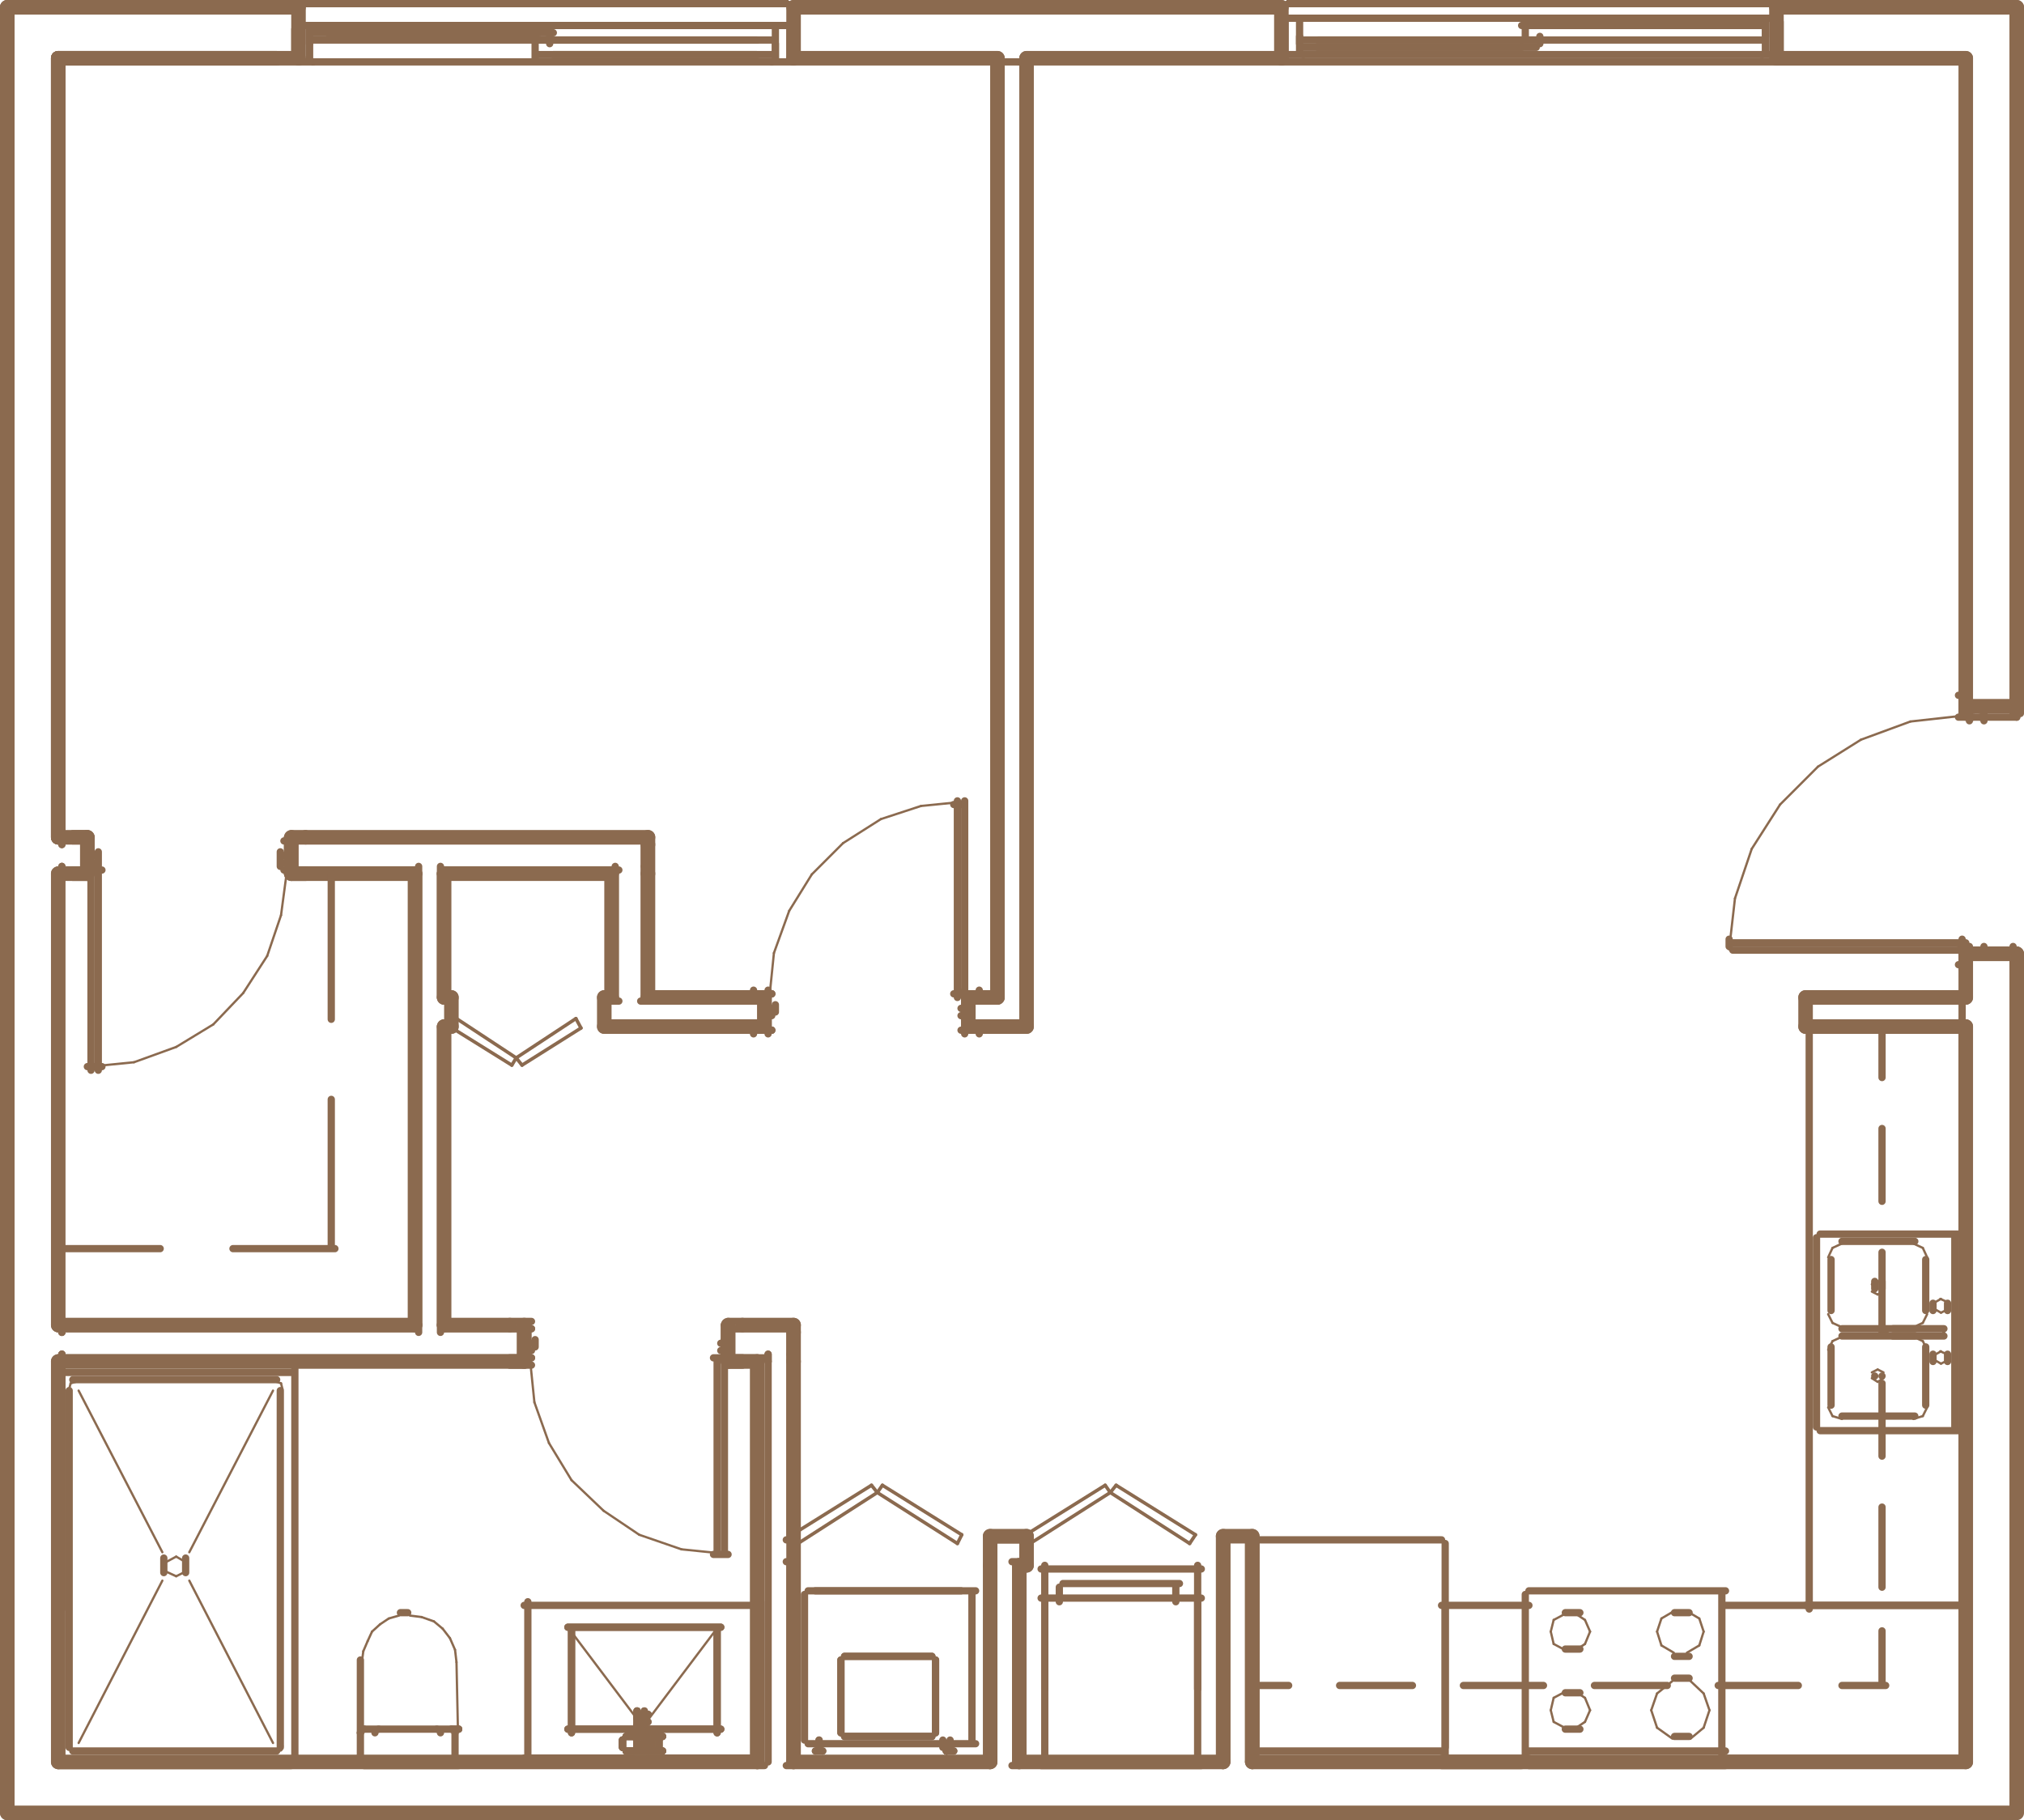<?xml version="1.0" encoding="utf-8"?>
<!-- Generator: Adobe Illustrator 23.0.0, SVG Export Plug-In . SVG Version: 6.00 Build 0)  -->
<svg version="1.1" id="Capa_1" xmlns="http://www.w3.org/2000/svg" xmlns:xlink="http://www.w3.org/1999/xlink" x="0px" y="0px"
	 viewBox="0 0 278 250" style="enable-background:new 0 0 278 250;" xml:space="preserve">
<style type="text/css">
	.st0{fill:none;}
	.st1{fill:none;stroke:#8B6A4F;stroke-linecap:round;stroke-linejoin:round;stroke-miterlimit:10;}
	.st2{fill:none;stroke:#8B6A4F;stroke-width:0.311;stroke-linecap:round;stroke-linejoin:round;stroke-miterlimit:10;}
	.st3{fill:none;stroke:#8B6A4F;stroke-width:2;stroke-linecap:round;stroke-linejoin:round;stroke-miterlimit:10;}
	.st4{fill:none;stroke:#8B6A4F;stroke-width:0.469;stroke-linecap:round;stroke-linejoin:round;stroke-miterlimit:10;}
</style>
<g>
	<path class="st0" d="M277,133L277,133v-2l0,0V133z M277,98L277,98v-2l0,0V98z"/>
	<line class="st1" x1="89" y1="240.5" x2="91" y2="240.5"/>
	<line class="st1" x1="89.5" y1="240" x2="89.5" y2="239"/>
	<line class="st1" x1="90.5" y1="240" x2="90.5" y2="239"/>
	<line class="st1" x1="89" y1="240.5" x2="91" y2="240.5"/>
	<line class="st1" x1="89.5" y1="240" x2="89.5" y2="239"/>
	<line class="st1" x1="90.5" y1="240" x2="90.5" y2="239"/>
	<line class="st1" x1="91" y1="240.5" x2="89" y2="240.5"/>
	<line class="st1" x1="90.5" y1="240" x2="90.5" y2="239"/>
	<line class="st1" x1="89.5" y1="240" x2="89.5" y2="239"/>
	<line class="st1" x1="89" y1="238.5" x2="91" y2="238.5"/>
	<line class="st1" x1="89" y1="238.5" x2="91" y2="238.5"/>
	<line class="st1" x1="91" y1="238.5" x2="89" y2="238.5"/>
	<line class="st1" x1="86" y1="240.5" x2="87" y2="240.5"/>
	<line class="st1" x1="85.5" y1="240" x2="85.5" y2="239"/>
	<line class="st1" x1="87.5" y1="240" x2="87.5" y2="239"/>
	<line class="st1" x1="87" y1="240.5" x2="86" y2="240.5"/>
	<line class="st1" x1="87.5" y1="240" x2="87.5" y2="239"/>
	<line class="st1" x1="85.5" y1="240" x2="85.5" y2="239"/>
	<line class="st1" x1="86" y1="240.5" x2="87" y2="240.5"/>
	<line class="st1" x1="85.5" y1="240" x2="85.5" y2="239"/>
	<line class="st1" x1="87.5" y1="240" x2="87.5" y2="239"/>
	<line class="st1" x1="86" y1="238.5" x2="87" y2="238.5"/>
	<line class="st1" x1="87" y1="238.5" x2="86" y2="238.5"/>
	<line class="st1" x1="86" y1="238.5" x2="87" y2="238.5"/>
	<line class="st2" x1="89.2" y1="240.4" x2="89.2" y2="240.4"/>
	<line class="st1" x1="89" y1="240.5" x2="91" y2="240.5"/>
	<line class="st1" x1="89.5" y1="240" x2="89.5" y2="239"/>
	<line class="st2" x1="90.9" y1="240.4" x2="90.9" y2="240.4"/>
	<line class="st1" x1="90.5" y1="240" x2="90.5" y2="239"/>
	<line class="st1" x1="91" y1="238.5" x2="89" y2="238.5"/>
	<line class="st1" x1="90.5" y1="239" x2="90.5" y2="239"/>
	<line class="st1" x1="89.5" y1="239" x2="89.5" y2="239"/>
	<line class="st1" x1="87" y1="240.5" x2="86" y2="240.5"/>
	<line class="st2" x1="87.4" y1="240.4" x2="87.4" y2="240.4"/>
	<line class="st1" x1="87.5" y1="240" x2="87.5" y2="239"/>
	<line class="st1" x1="86" y1="240.5" x2="86" y2="240.5"/>
	<line class="st1" x1="85.5" y1="240" x2="85.5" y2="239"/>
	<line class="st1" x1="87" y1="238.5" x2="86" y2="238.5"/>
	<line class="st1" x1="87.5" y1="239" x2="87.5" y2="239"/>
	<line class="st2" x1="85.7" y1="238.8" x2="85.5" y2="238.6"/>
	<line class="st1" x1="89" y1="240.5" x2="87" y2="240.5"/>
	<line class="st1" x1="89" y1="238.5" x2="89" y2="238.5"/>
	<line class="st1" x1="87.5" y1="237" x2="87.5" y2="236"/>
	<line class="st2" x1="87.8" y1="235.9" x2="87.8" y2="235.9"/>
	<line class="st1" x1="88.5" y1="235" x2="88.5" y2="236"/>
	<line class="st2" x1="88.8" y1="235.5" x2="88.8" y2="235.5"/>
	<line class="st1" x1="87" y1="238.5" x2="88" y2="238.5"/>
	<line class="st2" x1="89" y1="238.8" x2="88.8" y2="237.5"/>
	<line class="st2" x1="89" y1="238.8" x2="88.8" y2="235.9"/>
	<line class="st1" x1="88" y1="240.5" x2="89" y2="240.5"/>
	<line class="st1" x1="87.5" y1="240" x2="87.5" y2="239"/>
	<line class="st1" x1="88.5" y1="240" x2="88.5" y2="239"/>
	<line class="st1" x1="88.5" y1="237" x2="88.5" y2="238"/>
	<line class="st1" x1="88.5" y1="237" x2="88.5" y2="237"/>
	<line class="st1" x1="87.5" y1="238" x2="87.5" y2="237"/>
	<line class="st1" x1="87.5" y1="238" x2="87.5" y2="236"/>
	<line class="st1" x1="88.5" y1="236" x2="88.5" y2="237"/>
	<line class="st2" x1="88.8" y1="235.9" x2="88.8" y2="235.9"/>
	<line class="st1" x1="88.5" y1="236" x2="88.5" y2="237"/>
	<line class="st1" x1="88.5" y1="236" x2="88.5" y2="237"/>
	<line class="st2" x1="87.8" y1="235.7" x2="87.8" y2="235.7"/>
	<line class="st1" x1="87.5" y1="236" x2="87.5" y2="236"/>
	<line class="st1" x1="87.5" y1="236" x2="87.5" y2="235"/>
	<line class="st2" x1="87.8" y1="235.7" x2="87.8" y2="235.7"/>
	<line class="st1" x1="87.5" y1="236" x2="87.5" y2="236"/>
	<line class="st1" x1="88.5" y1="236" x2="88.5" y2="236"/>
	<line class="st2" x1="88.8" y1="235.7" x2="88.8" y2="235.7"/>
	<line class="st2" x1="88.8" y1="235.7" x2="88.8" y2="235.7"/>
	<line class="st1" x1="87.5" y1="235" x2="87.5" y2="236"/>
	<line class="st1" x1="87.5" y1="235" x2="87.5" y2="236"/>
	<line class="st1" x1="87.5" y1="235" x2="87.5" y2="237"/>
	<line class="st2" x1="87.8" y1="235.5" x2="87.8" y2="235.5"/>
	<line class="st1" x1="88.5" y1="236" x2="88.5" y2="235"/>
	<line class="st2" x1="88.6" y1="235.9" x2="88.6" y2="235.9"/>
	<line class="st2" x1="88.6" y1="235.9" x2="88.6" y2="235.9"/>
	<line class="st2" x1="88" y1="235.9" x2="88" y2="235.9"/>
	<line class="st2" x1="88" y1="235.9" x2="88" y2="235.9"/>
	<line class="st1" x1="87.5" y1="236" x2="87.5" y2="236"/>
	<line class="st1" x1="87.5" y1="237" x2="87.5" y2="237"/>
	<line class="st1" x1="88.5" y1="237" x2="88.5" y2="237"/>
	<line class="st1" x1="88.5" y1="236" x2="88.5" y2="236"/>
	<line class="st1" x1="88" y1="235.5" x2="88" y2="235.5"/>
	<line class="st1" x1="88" y1="235.5" x2="89" y2="235.5"/>
	<line class="st1" x1="89" y1="235.5" x2="88" y2="235.5"/>
	<line class="st1" x1="88" y1="235.5" x2="88" y2="235.5"/>
	<line class="st2" x1="87.8" y1="237.3" x2="87.6" y2="238.8"/>
	<line class="st2" x1="88.8" y1="237.3" x2="89" y2="238.8"/>
	<line class="st2" x1="87.6" y1="238.8" x2="87.6" y2="238.8"/>
	<line class="st2" x1="87.6" y1="238.8" x2="87.6" y2="238.8"/>
	<line class="st1" x1="89" y1="239.5" x2="88" y2="239.5"/>
	<line class="st1" x1="89" y1="240.5" x2="87" y2="240.5"/>
	<line class="st1" x1="89" y1="238.5" x2="88" y2="238.5"/>
	<line class="st1" x1="89" y1="238.5" x2="89" y2="238.5"/>
	<line class="st1" x1="88" y1="236.5" x2="89" y2="236.5"/>
	<line class="st1" x1="87.5" y1="237" x2="87.5" y2="238"/>
	<line class="st1" x1="87.5" y1="237" x2="87.5" y2="237"/>
	<line class="st1" x1="89" y1="237.5" x2="88" y2="237.5"/>
	<line class="st2" x1="87.8" y1="237.5" x2="87.6" y2="238.8"/>
	<line class="st1" x1="89" y1="235.5" x2="88" y2="235.5"/>
	<line class="st1" x1="89" y1="236.5" x2="88" y2="236.5"/>
	<line class="st1" x1="88" y1="235.5" x2="89" y2="235.5"/>
	<line class="st1" x1="88" y1="235.5" x2="89" y2="235.5"/>
	<line class="st1" x1="88" y1="235.5" x2="89" y2="235.5"/>
	<line class="st1" x1="88" y1="235.5" x2="89" y2="235.5"/>
	<line class="st1" x1="89" y1="235.5" x2="88" y2="235.5"/>
	<line class="st1" x1="87" y1="238.5" x2="88" y2="238.5"/>
	<line class="st1" x1="176" y1="8.5" x2="270" y2="8.5"/>
	<line class="st3" x1="8" y1="242" x2="8" y2="187"/>
	<line class="st3" x1="8" y1="182" x2="8" y2="120"/>
	<line class="st3" x1="8" y1="115" x2="8" y2="8"/>
	<line class="st1" x1="8.5" y1="187" x2="8.5" y2="186"/>
	<line class="st1" x1="8.5" y1="183" x2="8.5" y2="182"/>
	<line class="st1" x1="8.5" y1="120" x2="8.5" y2="119"/>
	<line class="st1" x1="8.5" y1="116" x2="8.5" y2="115"/>
	<line class="st3" x1="270" y1="1" x2="244" y2="1"/>
	<line class="st3" x1="244" y1="1" x2="244" y2="8"/>
	<line class="st3" x1="244" y1="8" x2="270" y2="8"/>
	<line class="st3" x1="176" y1="1" x2="109" y2="1"/>
	<line class="st3" x1="109" y1="1" x2="109" y2="8"/>
	<line class="st3" x1="109" y1="8" x2="137" y2="8"/>
	<line class="st3" x1="141" y1="8" x2="176" y2="8"/>
	<line class="st3" x1="176" y1="8" x2="176" y2="1"/>
	<line class="st3" x1="8" y1="8" x2="41" y2="8"/>
	<line class="st3" x1="41" y1="8" x2="41" y2="1"/>
	<line class="st3" x1="277" y1="131" x2="270" y2="131"/>
	<line class="st3" x1="270" y1="131" x2="270" y2="137"/>
	<line class="st3" x1="270" y1="141" x2="270" y2="242"/>
	<line class="st3" x1="277" y1="96" x2="277" y2="1"/>
	<line class="st3" x1="277" y1="1" x2="270" y2="1"/>
	<line class="st3" x1="270" y1="8" x2="270" y2="97"/>
	<line class="st3" x1="270" y1="97" x2="277" y2="97"/>
	<line class="st3" x1="137" y1="8" x2="137" y2="137"/>
	<line class="st3" x1="137" y1="141" x2="140" y2="141"/>
	<line class="st3" x1="140" y1="141" x2="141" y2="141"/>
	<line class="st3" x1="141" y1="141" x2="141" y2="8"/>
	<line class="st1" x1="137.5" y1="137" x2="137.5" y2="8"/>
	<line class="st1" x1="137" y1="8.5" x2="137" y2="8.5"/>
	<line class="st1" x1="141" y1="8.5" x2="140" y2="8.5"/>
	<line class="st1" x1="140.5" y1="141" x2="140.5" y2="8"/>
	<line class="st1" x1="140" y1="8.5" x2="137" y2="8.5"/>
	<line class="st3" x1="8" y1="187" x2="72" y2="187"/>
	<line class="st3" x1="72" y1="187" x2="72" y2="182"/>
	<line class="st3" x1="70" y1="182" x2="61" y2="182"/>
	<line class="st3" x1="57" y1="182" x2="8" y2="182"/>
	<line class="st3" x1="100" y1="187" x2="104" y2="187"/>
	<line class="st3" x1="109" y1="187" x2="109" y2="183"/>
	<line class="st3" x1="109" y1="183" x2="109" y2="182"/>
	<line class="st3" x1="109" y1="182" x2="102" y2="182"/>
	<line class="st3" x1="100" y1="182" x2="100" y2="187"/>
	<line class="st1" x1="105.5" y1="187" x2="105.5" y2="186"/>
	<line class="st1" x1="105" y1="186.5" x2="100" y2="186.5"/>
	<line class="st1" x1="72" y1="186.5" x2="8" y2="186.5"/>
	<line class="st1" x1="8.5" y1="186" x2="8.5" y2="187"/>
	<line class="st1" x1="8.5" y1="182" x2="8.5" y2="183"/>
	<line class="st1" x1="108" y1="182.5" x2="100" y2="182.5"/>
	<line class="st1" x1="72" y1="182.5" x2="61" y2="182.5"/>
	<line class="st1" x1="57" y1="182.5" x2="8" y2="182.5"/>
	<line class="st3" x1="61" y1="141" x2="62" y2="141"/>
	<line class="st3" x1="62" y1="141" x2="62" y2="137"/>
	<line class="st3" x1="62" y1="137" x2="61" y2="137"/>
	<line class="st3" x1="83" y1="141" x2="103" y2="141"/>
	<line class="st3" x1="105" y1="141" x2="105" y2="137"/>
	<line class="st3" x1="105" y1="137" x2="89" y2="137"/>
	<line class="st3" x1="84" y1="137" x2="83" y2="137"/>
	<line class="st3" x1="83" y1="137" x2="83" y2="141"/>
	<line class="st3" x1="135" y1="141" x2="137" y2="141"/>
	<line class="st3" x1="137" y1="137" x2="133" y2="137"/>
	<line class="st3" x1="133" y1="137" x2="133" y2="141"/>
	<line class="st1" x1="140" y1="140.5" x2="137" y2="140.5"/>
	<line class="st1" x1="137" y1="140.5" x2="137" y2="140.5"/>
	<line class="st1" x1="137" y1="140.5" x2="133" y2="140.5"/>
	<line class="st1" x1="105" y1="140.5" x2="83" y2="140.5"/>
	<line class="st1" x1="62" y1="140.5" x2="61" y2="140.5"/>
	<line class="st1" x1="62" y1="137.5" x2="61" y2="137.5"/>
	<line class="st1" x1="61" y1="137.5" x2="61" y2="137.5"/>
	<line class="st1" x1="61" y1="140.5" x2="61" y2="140.5"/>
	<line class="st1" x1="105" y1="137.5" x2="88" y2="137.5"/>
	<line class="st1" x1="85" y1="137.5" x2="83" y2="137.5"/>
	<line class="st1" x1="137" y1="137.5" x2="137" y2="137.5"/>
	<line class="st1" x1="137" y1="137.5" x2="133" y2="137.5"/>
	<line class="st3" x1="136" y1="215" x2="136" y2="242"/>
	<line class="st3" x1="140" y1="242" x2="140" y2="215"/>
	<line class="st1" x1="136" y1="242.5" x2="136" y2="242.5"/>
	<line class="st1" x1="136.5" y1="242" x2="136.5" y2="215"/>
	<line class="st1" x1="139" y1="242.5" x2="140" y2="242.5"/>
	<line class="st1" x1="139.5" y1="242" x2="139.5" y2="215"/>
	<line class="st1" x1="139.5" y1="215" x2="139.5" y2="215"/>
	<line class="st1" x1="136.5" y1="215" x2="136.5" y2="215"/>
	<line class="st1" x1="135" y1="141.5" x2="133" y2="141.5"/>
	<line class="st1" x1="132.5" y1="141" x2="132.5" y2="142"/>
	<line class="st1" x1="133" y1="141.5" x2="135" y2="141.5"/>
	<line class="st1" x1="134.5" y1="142" x2="134.5" y2="141"/>
	<line class="st1" x1="135" y1="136.5" x2="133" y2="136.5"/>
	<line class="st1" x1="132.5" y1="136" x2="132.5" y2="137"/>
	<line class="st1" x1="133" y1="136.5" x2="135" y2="136.5"/>
	<line class="st1" x1="134.5" y1="137" x2="134.5" y2="136"/>
	<line class="st1" x1="106" y1="141.5" x2="103" y2="141.5"/>
	<line class="st1" x1="103.5" y1="141" x2="103.5" y2="142"/>
	<line class="st1" x1="103" y1="141.5" x2="106" y2="141.5"/>
	<line class="st1" x1="105.5" y1="142" x2="105.5" y2="141"/>
	<line class="st1" x1="106" y1="136.5" x2="103" y2="136.5"/>
	<line class="st1" x1="103.5" y1="136" x2="103.5" y2="137"/>
	<line class="st1" x1="103" y1="136.5" x2="106" y2="136.5"/>
	<line class="st1" x1="105.5" y1="137" x2="105.5" y2="136"/>
	<line class="st1" x1="106" y1="136.5" x2="105" y2="136.5"/>
	<line class="st1" x1="104.5" y1="137" x2="104.5" y2="141"/>
	<line class="st1" x1="105" y1="141.5" x2="106" y2="141.5"/>
	<line class="st1" x1="105.5" y1="141" x2="105.5" y2="139"/>
	<line class="st1" x1="106" y1="139.5" x2="106" y2="139.5"/>
	<line class="st1" x1="106.5" y1="139" x2="106.5" y2="138"/>
	<line class="st1" x1="106" y1="138.5" x2="106" y2="138.5"/>
	<line class="st1" x1="105.5" y1="138" x2="105.5" y2="137"/>
	<line class="st1" x1="132.5" y1="137" x2="132.5" y2="138"/>
	<line class="st1" x1="132" y1="138.5" x2="132" y2="138.5"/>
	<line class="st1" x1="132.5" y1="138" x2="132.5" y2="139"/>
	<line class="st1" x1="132" y1="139.5" x2="132" y2="139.5"/>
	<line class="st1" x1="132.5" y1="139" x2="132.5" y2="141"/>
	<line class="st1" x1="132" y1="141.5" x2="133" y2="141.5"/>
	<line class="st1" x1="133.5" y1="141" x2="133.5" y2="137"/>
	<line class="st1" x1="133" y1="136.5" x2="132" y2="136.5"/>
	<line class="st1" x1="132" y1="110.5" x2="131" y2="110.5"/>
	<line class="st1" x1="131.5" y1="110" x2="131.5" y2="137"/>
	<line class="st1" x1="131" y1="136.5" x2="132" y2="136.5"/>
	<line class="st1" x1="132.5" y1="137" x2="132.5" y2="110"/>
	<line class="st2" x1="105.7" y1="136.8" x2="106.3" y2="130.9"/>
	<line class="st2" x1="106.3" y1="130.9" x2="108.4" y2="125.1"/>
	<line class="st2" x1="108.4" y1="125.1" x2="111.5" y2="120.1"/>
	<line class="st2" x1="111.5" y1="120.1" x2="115.8" y2="115.8"/>
	<line class="st2" x1="115.8" y1="115.8" x2="121" y2="112.5"/>
	<line class="st2" x1="121" y1="112.5" x2="126.5" y2="110.7"/>
	<line class="st2" x1="126.5" y1="110.7" x2="132.5" y2="110.1"/>
	<line class="st1" x1="198" y1="242.5" x2="209" y2="242.5"/>
	<line class="st1" x1="269.5" y1="242" x2="269.5" y2="221"/>
	<line class="st1" x1="270" y1="220.5" x2="237" y2="220.5"/>
	<line class="st1" x1="210" y1="220.5" x2="198" y2="220.5"/>
	<line class="st1" x1="198.5" y1="221" x2="198.5" y2="242"/>
	<line class="st1" x1="198" y1="241.5" x2="210" y2="241.5"/>
	<line class="st1" x1="237" y1="241.5" x2="270" y2="241.5"/>
	<line class="st1" x1="248" y1="141.5" x2="270" y2="141.5"/>
	<line class="st1" x1="248.5" y1="221" x2="248.5" y2="141"/>
	<line class="st1" x1="270" y1="220.5" x2="248" y2="220.5"/>
	<line class="st1" x1="269.5" y1="141" x2="269.5" y2="221"/>
	<line class="st3" x1="168" y1="211" x2="168" y2="242"/>
	<line class="st3" x1="172" y1="242" x2="172" y2="211"/>
	<line class="st3" x1="172" y1="211" x2="168" y2="211"/>
	<line class="st1" x1="168" y1="242.5" x2="168" y2="242.5"/>
	<line class="st1" x1="168.5" y1="242" x2="168.5" y2="211"/>
	<line class="st1" x1="172" y1="242.5" x2="172" y2="242.5"/>
	<line class="st1" x1="171.5" y1="242" x2="171.5" y2="211"/>
	<line class="st1" x1="112.5" y1="240" x2="112.5" y2="239"/>
	<line class="st1" x1="112.5" y1="239" x2="112.5" y2="240"/>
	<line class="st2" x1="112.3" y1="240.2" x2="112.3" y2="240.2"/>
	<line class="st2" x1="112.3" y1="240.2" x2="112.3" y2="240.2"/>
	<line class="st1" x1="112" y1="240.5" x2="112" y2="240.5"/>
	<line class="st2" x1="112.1" y1="240.2" x2="112.1" y2="240.2"/>
	<line class="st2" x1="112.1" y1="240.2" x2="112.1" y2="240.2"/>
	<line class="st2" x1="112.1" y1="240.2" x2="112.1" y2="240.2"/>
	<line class="st2" x1="112.1" y1="240.2" x2="112.1" y2="240.2"/>
	<line class="st2" x1="112.1" y1="240.2" x2="112.1" y2="240.2"/>
	<line class="st2" x1="112.7" y1="240.2" x2="112.7" y2="240.2"/>
	<line class="st2" x1="112.7" y1="240.2" x2="112.7" y2="240.2"/>
	<line class="st2" x1="112.7" y1="240.2" x2="112.7" y2="240.2"/>
	<line class="st2" x1="112.7" y1="240.2" x2="112.7" y2="240.2"/>
	<line class="st2" x1="112.7" y1="240.2" x2="112.7" y2="240.2"/>
	<line class="st1" x1="113" y1="240.5" x2="113" y2="240.5"/>
	<line class="st2" x1="112.5" y1="240.2" x2="112.5" y2="240.2"/>
	<line class="st1" x1="113" y1="240.5" x2="112" y2="240.5"/>
	<line class="st1" x1="130.5" y1="240" x2="130.5" y2="239"/>
	<line class="st1" x1="129.5" y1="239" x2="129.5" y2="240"/>
	<line class="st1" x1="130" y1="240.5" x2="130" y2="240.5"/>
	<line class="st2" x1="129.8" y1="240.2" x2="129.8" y2="240.2"/>
	<line class="st1" x1="130" y1="240.5" x2="130" y2="240.5"/>
	<line class="st2" x1="129.6" y1="240.2" x2="129.6" y2="240.2"/>
	<line class="st2" x1="129.6" y1="240.2" x2="129.6" y2="240.2"/>
	<line class="st2" x1="129.6" y1="240.2" x2="129.6" y2="240.2"/>
	<line class="st2" x1="129.6" y1="240.2" x2="129.6" y2="240.2"/>
	<line class="st1" x1="130" y1="240.5" x2="130" y2="240.5"/>
	<line class="st2" x1="129.8" y1="240.2" x2="129.8" y2="240.2"/>
	<line class="st1" x1="130" y1="240.5" x2="130" y2="240.5"/>
	<line class="st1" x1="130" y1="240.5" x2="130" y2="240.5"/>
	<line class="st2" x1="130.2" y1="240.2" x2="130.2" y2="240.2"/>
	<line class="st1" x1="130" y1="240.5" x2="130" y2="240.5"/>
	<line class="st1" x1="130" y1="240.5" x2="131" y2="240.5"/>
	<line class="st1" x1="131" y1="240.5" x2="130" y2="240.5"/>
	<line class="st2" x1="130.4" y1="240.2" x2="130.4" y2="240.2"/>
	<line class="st2" x1="130.4" y1="240.2" x2="130.4" y2="240.2"/>
	<line class="st1" x1="130" y1="240.5" x2="130" y2="240.5"/>
	<line class="st2" x1="130.2" y1="240.2" x2="130.2" y2="240.2"/>
	<line class="st1" x1="130" y1="240.5" x2="130" y2="240.5"/>
	<line class="st1" x1="130" y1="239.5" x2="130" y2="239.5"/>
	<line class="st2" x1="130.2" y1="239.2" x2="130.2" y2="239.2"/>
	<line class="st1" x1="130" y1="239.5" x2="130" y2="239.5"/>
	<line class="st1" x1="130" y1="239.5" x2="130" y2="239.5"/>
	<line class="st2" x1="129.8" y1="239.2" x2="129.8" y2="239.2"/>
	<line class="st1" x1="130" y1="239.5" x2="130" y2="239.5"/>
	<line class="st1" x1="133.5" y1="239" x2="133.5" y2="219"/>
	<line class="st1" x1="134" y1="218.5" x2="111" y2="218.5"/>
	<line class="st1" x1="110.5" y1="219" x2="110.5" y2="239"/>
	<line class="st1" x1="111" y1="239.5" x2="134" y2="239.5"/>
	<line class="st1" x1="128" y1="238.5" x2="116" y2="238.5"/>
	<line class="st1" x1="115.5" y1="238" x2="115.5" y2="228"/>
	<line class="st1" x1="116" y1="227.5" x2="128" y2="227.5"/>
	<line class="st1" x1="128.5" y1="228" x2="128.5" y2="238"/>
	<line class="st1" x1="112" y1="218.5" x2="132" y2="218.5"/>
	<line class="st1" x1="128.5" y1="238" x2="128.5" y2="228"/>
	<line class="st1" x1="128" y1="227.5" x2="116" y2="227.5"/>
	<line class="st1" x1="115.5" y1="228" x2="115.5" y2="238"/>
	<line class="st1" x1="116" y1="238.5" x2="128" y2="238.5"/>
	<line class="st1" x1="210" y1="242.5" x2="237" y2="242.5"/>
	<line class="st1" x1="236.5" y1="242" x2="236.5" y2="219"/>
	<line class="st1" x1="237" y1="218.5" x2="210" y2="218.5"/>
	<line class="st1" x1="209.5" y1="219" x2="209.5" y2="242"/>
	<line class="st1" x1="237" y1="240.5" x2="210" y2="240.5"/>
	<line class="st2" x1="218.4" y1="234.9" x2="217.7" y2="233.2"/>
	<line class="st2" x1="217.7" y1="233.2" x2="216.5" y2="232.4"/>
	<line class="st1" x1="217" y1="232.5" x2="215" y2="232.5"/>
	<line class="st2" x1="214.9" y1="232.4" x2="213.4" y2="233.2"/>
	<line class="st2" x1="213.4" y1="233.2" x2="213" y2="234.9"/>
	<line class="st2" x1="213" y1="234.9" x2="213.4" y2="236.5"/>
	<line class="st2" x1="213.4" y1="236.5" x2="214.9" y2="237.3"/>
	<line class="st1" x1="215" y1="237.5" x2="217" y2="237.5"/>
	<line class="st2" x1="216.5" y1="237.3" x2="217.7" y2="236.5"/>
	<line class="st2" x1="217.7" y1="236.5" x2="218.4" y2="234.9"/>
	<line class="st2" x1="218.4" y1="224.1" x2="217.7" y2="222.5"/>
	<line class="st2" x1="217.7" y1="222.5" x2="216.5" y2="221.7"/>
	<line class="st1" x1="217" y1="221.5" x2="215" y2="221.5"/>
	<line class="st2" x1="214.9" y1="221.7" x2="213.4" y2="222.5"/>
	<line class="st2" x1="213.4" y1="222.5" x2="213" y2="224.1"/>
	<line class="st2" x1="213" y1="224.1" x2="213.4" y2="225.8"/>
	<line class="st2" x1="213.4" y1="225.8" x2="214.9" y2="226.6"/>
	<line class="st1" x1="215" y1="226.5" x2="217" y2="226.5"/>
	<line class="st2" x1="216.5" y1="226.6" x2="217.7" y2="225.8"/>
	<line class="st2" x1="217.7" y1="225.8" x2="218.4" y2="224.1"/>
	<line class="st2" x1="234" y1="224.1" x2="233.4" y2="222.3"/>
	<line class="st2" x1="233.4" y1="222.3" x2="231.7" y2="221.3"/>
	<line class="st1" x1="232" y1="221.5" x2="230" y2="221.5"/>
	<line class="st2" x1="229.9" y1="221.3" x2="228.2" y2="222.3"/>
	<line class="st2" x1="228.2" y1="222.3" x2="227.6" y2="224.1"/>
	<line class="st2" x1="227.6" y1="224.1" x2="228.2" y2="226"/>
	<line class="st2" x1="228.2" y1="226" x2="229.9" y2="227"/>
	<line class="st1" x1="230" y1="227.5" x2="232" y2="227.5"/>
	<line class="st2" x1="231.7" y1="227" x2="233.4" y2="226"/>
	<line class="st2" x1="233.4" y1="226" x2="234" y2="224.1"/>
	<line class="st2" x1="234.8" y1="234.9" x2="234" y2="232.6"/>
	<line class="st2" x1="234" y1="232.6" x2="232.2" y2="230.9"/>
	<line class="st1" x1="232" y1="230.5" x2="230" y2="230.5"/>
	<line class="st2" x1="229.7" y1="230.9" x2="227.6" y2="232.6"/>
	<line class="st2" x1="227.6" y1="232.6" x2="226.8" y2="234.9"/>
	<line class="st2" x1="226.8" y1="234.9" x2="227.6" y2="237.3"/>
	<line class="st2" x1="227.6" y1="237.3" x2="229.7" y2="238.8"/>
	<line class="st1" x1="230" y1="238.5" x2="232" y2="238.5"/>
	<line class="st2" x1="232.2" y1="238.8" x2="234" y2="237.3"/>
	<line class="st2" x1="234" y1="237.3" x2="234.8" y2="234.9"/>
	<line class="st1" x1="198.5" y1="212" x2="198.5" y2="240"/>
	<line class="st1" x1="172" y1="211.5" x2="198" y2="211.5"/>
	<line class="st1" x1="172.5" y1="240" x2="172.5" y2="212"/>
	<line class="st1" x1="198" y1="240.5" x2="172" y2="240.5"/>
	<line class="st1" x1="268.5" y1="196" x2="268.5" y2="170"/>
	<line class="st1" x1="269" y1="169.5" x2="250" y2="169.5"/>
	<line class="st1" x1="249.5" y1="170" x2="249.5" y2="196"/>
	<line class="st1" x1="250" y1="196.5" x2="269" y2="196.5"/>
	<line class="st2" x1="266.6" y1="187.3" x2="267.4" y2="186.9"/>
	<line class="st1" x1="267.5" y1="187" x2="267.5" y2="186"/>
	<line class="st2" x1="267.4" y1="186" x2="266.5" y2="185.6"/>
	<line class="st2" x1="266.6" y1="185.6" x2="265.9" y2="186"/>
	<line class="st1" x1="265.5" y1="186" x2="265.5" y2="187"/>
	<line class="st2" x1="265.9" y1="186.9" x2="266.6" y2="187.3"/>
	<line class="st2" x1="266.6" y1="180.3" x2="267.4" y2="179.9"/>
	<line class="st1" x1="267.5" y1="180" x2="267.5" y2="179"/>
	<line class="st2" x1="267.4" y1="178.8" x2="266.5" y2="178.4"/>
	<line class="st2" x1="266.6" y1="178.4" x2="265.9" y2="178.8"/>
	<line class="st1" x1="265.5" y1="179" x2="265.5" y2="180"/>
	<line class="st2" x1="265.9" y1="179.9" x2="266.6" y2="180.3"/>
	<line class="st2" x1="257.9" y1="189.8" x2="257.1" y2="189.3"/>
	<line class="st1" x1="257.5" y1="189" x2="257.5" y2="189"/>
	<line class="st2" x1="257.1" y1="188.5" x2="257.9" y2="188.1"/>
	<line class="st2" x1="257.9" y1="188.1" x2="258.7" y2="188.5"/>
	<line class="st1" x1="258.5" y1="189" x2="258.5" y2="189"/>
	<line class="st2" x1="258.7" y1="189.3" x2="257.9" y2="189.8"/>
	<line class="st2" x1="257.9" y1="177.8" x2="257.1" y2="177.4"/>
	<line class="st1" x1="257.5" y1="177" x2="257.5" y2="176"/>
	<line class="st2" x1="257.1" y1="176.4" x2="257.9" y2="176"/>
	<line class="st2" x1="257.9" y1="176" x2="258.7" y2="176.4"/>
	<line class="st1" x1="258.5" y1="176" x2="258.5" y2="177"/>
	<line class="st2" x1="258.7" y1="177.4" x2="257.9" y2="177.8"/>
	<line class="st2" x1="262.8" y1="182.3" x2="264.1" y2="181.7"/>
	<line class="st2" x1="264.1" y1="181.7" x2="264.7" y2="180.5"/>
	<line class="st2" x1="253" y1="182.3" x2="251.7" y2="181.7"/>
	<line class="st2" x1="251.7" y1="181.7" x2="251.1" y2="180.5"/>
	<line class="st2" x1="253" y1="183.6" x2="251.7" y2="184.2"/>
	<line class="st2" x1="251.7" y1="184.2" x2="251.1" y2="185.4"/>
	<line class="st2" x1="264.7" y1="185.4" x2="264.1" y2="184.2"/>
	<line class="st2" x1="264.1" y1="184.2" x2="262.8" y2="183.6"/>
	<line class="st1" x1="264.5" y1="180" x2="264.5" y2="173"/>
	<line class="st1" x1="251.5" y1="185" x2="251.5" y2="193"/>
	<line class="st1" x1="263" y1="183.5" x2="253" y2="183.5"/>
	<line class="st1" x1="263" y1="182.5" x2="253" y2="182.5"/>
	<line class="st2" x1="259.8" y1="183.4" x2="259.1" y2="183"/>
	<line class="st2" x1="259.1" y1="183" x2="259.8" y2="182.5"/>
	<line class="st1" x1="267" y1="183.5" x2="260" y2="183.5"/>
	<line class="st1" x1="267" y1="182.5" x2="260" y2="182.5"/>
	<line class="st2" x1="266.6" y1="183.4" x2="267" y2="183"/>
	<line class="st2" x1="267" y1="183" x2="266.6" y2="182.5"/>
	<line class="st2" x1="264.7" y1="172.7" x2="264.1" y2="171.4"/>
	<line class="st2" x1="264.1" y1="171.4" x2="262.8" y2="170.8"/>
	<line class="st2" x1="253" y1="170.8" x2="251.7" y2="171.4"/>
	<line class="st2" x1="251.7" y1="171.4" x2="251.1" y2="172.7"/>
	<line class="st2" x1="251.1" y1="193.3" x2="251.7" y2="194.5"/>
	<line class="st2" x1="251.7" y1="194.5" x2="253" y2="194.9"/>
	<line class="st2" x1="262.8" y1="194.9" x2="264.1" y2="194.5"/>
	<line class="st2" x1="264.1" y1="194.5" x2="264.7" y2="193.3"/>
	<line class="st1" x1="264.5" y1="193" x2="264.5" y2="185"/>
	<line class="st1" x1="253" y1="194.5" x2="263" y2="194.5"/>
	<line class="st1" x1="251.5" y1="173" x2="251.5" y2="180"/>
	<line class="st1" x1="263" y1="170.5" x2="253" y2="170.5"/>
	<line class="st3" x1="104" y1="187" x2="104" y2="242"/>
	<line class="st3" x1="109" y1="242" x2="109" y2="187"/>
	<line class="st1" x1="104" y1="242.5" x2="105" y2="242.5"/>
	<line class="st1" x1="105.5" y1="242" x2="105.5" y2="187"/>
	<line class="st1" x1="108" y1="242.5" x2="109" y2="242.5"/>
	<line class="st1" x1="108.5" y1="183" x2="108.5" y2="186"/>
	<line class="st1" x1="108.5" y1="186" x2="108.5" y2="187"/>
	<line class="st1" x1="108.5" y1="242" x2="108.5" y2="215"/>
	<line class="st1" x1="108.5" y1="211" x2="108.5" y2="187"/>
	<line class="st1" x1="105.5" y1="186" x2="105.5" y2="187"/>
	<line class="st1" x1="40.5" y1="242" x2="40.5" y2="188"/>
	<line class="st1" x1="40" y1="188.5" x2="8" y2="188.5"/>
	<line class="st1" x1="8.5" y1="188" x2="8.5" y2="221"/>
	<line class="st1" x1="8" y1="242.5" x2="40" y2="242.5"/>
	<line class="st2" x1="26" y1="213.2" x2="37.5" y2="191"/>
	<line class="st2" x1="22.3" y1="213.2" x2="10.8" y2="191"/>
	<line class="st2" x1="24.2" y1="216.5" x2="25.4" y2="215.9"/>
	<line class="st1" x1="25.5" y1="216" x2="25.5" y2="214"/>
	<line class="st2" x1="25.4" y1="214.5" x2="24.2" y2="213.8"/>
	<line class="st2" x1="24.2" y1="213.8" x2="22.9" y2="214.5"/>
	<line class="st1" x1="22.5" y1="214" x2="22.5" y2="216"/>
	<line class="st2" x1="22.9" y1="215.9" x2="24.2" y2="216.5"/>
	<line class="st2" x1="26" y1="217.1" x2="37.5" y2="239.4"/>
	<line class="st2" x1="22.3" y1="217.1" x2="10.8" y2="239.4"/>
	<line class="st2" x1="38" y1="240.6" x2="38.6" y2="240.4"/>
	<line class="st2" x1="38.6" y1="240.4" x2="38.8" y2="239.8"/>
	<line class="st2" x1="38" y1="189.8" x2="38.6" y2="190"/>
	<line class="st2" x1="38.6" y1="190" x2="38.8" y2="190.8"/>
	<line class="st2" x1="9.5" y1="190.8" x2="9.7" y2="190"/>
	<line class="st2" x1="9.7" y1="190" x2="10.4" y2="189.8"/>
	<line class="st2" x1="10.4" y1="240.6" x2="9.7" y2="240.4"/>
	<line class="st2" x1="9.7" y1="240.4" x2="9.5" y2="239.8"/>
	<line class="st1" x1="38" y1="189.5" x2="10" y2="189.5"/>
	<line class="st1" x1="9.5" y1="191" x2="9.5" y2="240"/>
	<line class="st1" x1="10" y1="240.5" x2="38" y2="240.5"/>
	<line class="st1" x1="38.5" y1="240" x2="38.5" y2="191"/>
	<line class="st1" x1="72" y1="241.5" x2="104" y2="241.5"/>
	<line class="st1" x1="104.5" y1="242" x2="104.5" y2="220"/>
	<line class="st1" x1="104" y1="220.5" x2="72" y2="220.5"/>
	<line class="st1" x1="72.5" y1="220" x2="72.5" y2="242"/>
	<line class="st1" x1="104" y1="241.5" x2="72" y2="241.5"/>
	<line class="st2" x1="87.8" y1="236.5" x2="78.3" y2="223.9"/>
	<line class="st2" x1="98.3" y1="223.9" x2="88.8" y2="236.5"/>
	<line class="st1" x1="98.5" y1="224" x2="98.5" y2="238"/>
	<line class="st1" x1="78" y1="223.5" x2="99" y2="223.5"/>
	<line class="st1" x1="78.5" y1="238" x2="78.5" y2="224"/>
	<line class="st1" x1="99" y1="237.5" x2="89" y2="237.5"/>
	<line class="st1" x1="88" y1="237.5" x2="78" y2="237.5"/>
	<line class="st1" x1="98.5" y1="224" x2="98.5" y2="238"/>
	<line class="st1" x1="78" y1="223.5" x2="99" y2="223.5"/>
	<line class="st1" x1="78.5" y1="238" x2="78.5" y2="224"/>
	<line class="st1" x1="99" y1="237.5" x2="89" y2="237.5"/>
	<line class="st1" x1="88" y1="237.5" x2="78" y2="237.5"/>
	<line class="st1" x1="72.5" y1="187" x2="72.5" y2="187"/>
	<line class="st1" x1="70" y1="186.5" x2="73" y2="186.5"/>
	<line class="st1" x1="70.5" y1="187" x2="70.5" y2="187"/>
	<line class="st1" x1="73" y1="187.5" x2="70" y2="187.5"/>
	<line class="st1" x1="72.5" y1="182" x2="72.5" y2="182"/>
	<line class="st1" x1="70" y1="181.5" x2="73" y2="181.5"/>
	<line class="st1" x1="70.5" y1="182" x2="70.5" y2="182"/>
	<line class="st1" x1="73" y1="182.5" x2="70" y2="182.5"/>
	<line class="st1" x1="102.5" y1="182" x2="102.5" y2="182"/>
	<line class="st1" x1="100" y1="181.5" x2="102" y2="181.5"/>
	<line class="st1" x1="99.5" y1="182" x2="99.5" y2="182"/>
	<line class="st1" x1="102" y1="182.5" x2="100" y2="182.5"/>
	<line class="st1" x1="102.5" y1="187" x2="102.5" y2="187"/>
	<line class="st1" x1="100" y1="186.5" x2="102" y2="186.5"/>
	<line class="st1" x1="99.5" y1="187" x2="99.5" y2="187"/>
	<line class="st1" x1="102" y1="187.5" x2="100" y2="187.5"/>
	<line class="st1" x1="100" y1="186.5" x2="100" y2="186.5"/>
	<line class="st1" x1="100.5" y1="182" x2="100.5" y2="187"/>
	<line class="st1" x1="100" y1="182.5" x2="100" y2="182.5"/>
	<line class="st1" x1="99.5" y1="184" x2="99.5" y2="182"/>
	<line class="st1" x1="99" y1="184.5" x2="100" y2="184.5"/>
	<line class="st1" x1="99.5" y1="185" x2="99.5" y2="184"/>
	<line class="st1" x1="100" y1="185.5" x2="99" y2="185.5"/>
	<line class="st1" x1="99.5" y1="187" x2="99.5" y2="185"/>
	<line class="st1" x1="72.5" y1="185" x2="72.5" y2="187"/>
	<line class="st1" x1="73" y1="185.5" x2="73" y2="185.5"/>
	<line class="st1" x1="73.5" y1="184" x2="73.5" y2="185"/>
	<line class="st1" x1="73" y1="184.5" x2="73" y2="184.5"/>
	<line class="st1" x1="72.5" y1="182" x2="72.5" y2="184"/>
	<line class="st1" x1="72" y1="182.5" x2="73" y2="182.5"/>
	<line class="st1" x1="71.5" y1="187" x2="71.5" y2="182"/>
	<line class="st1" x1="73" y1="186.5" x2="72" y2="186.5"/>
	<line class="st1" x1="99.5" y1="187" x2="99.5" y2="213"/>
	<line class="st1" x1="98" y1="186.5" x2="100" y2="186.5"/>
	<line class="st1" x1="98.5" y1="213" x2="98.5" y2="187"/>
	<line class="st1" x1="100" y1="213.5" x2="98" y2="213.5"/>
	<line class="st2" x1="72.8" y1="186.7" x2="73.4" y2="192.6"/>
	<line class="st2" x1="73.4" y1="192.6" x2="75.4" y2="198.2"/>
	<line class="st2" x1="75.4" y1="198.2" x2="78.5" y2="203.3"/>
	<line class="st2" x1="78.5" y1="203.3" x2="82.9" y2="207.5"/>
	<line class="st2" x1="82.9" y1="207.5" x2="87.8" y2="210.8"/>
	<line class="st2" x1="87.8" y1="210.8" x2="93.6" y2="212.8"/>
	<line class="st2" x1="93.6" y1="212.8" x2="99.5" y2="213.4"/>
	<line class="st3" x1="8" y1="115" x2="8" y2="8"/>
	<line class="st1" x1="8.5" y1="187" x2="8.5" y2="186"/>
	<line class="st1" x1="8.5" y1="183" x2="8.5" y2="182"/>
	<line class="st3" x1="57" y1="120" x2="57" y2="182"/>
	<line class="st3" x1="61" y1="182" x2="61" y2="141"/>
	<line class="st3" x1="61" y1="137" x2="61" y2="120"/>
	<line class="st1" x1="57.5" y1="182" x2="57.5" y2="120"/>
	<line class="st1" x1="61" y1="140.5" x2="61" y2="140.5"/>
	<line class="st1" x1="61" y1="137.5" x2="61" y2="137.5"/>
	<line class="st1" x1="57.5" y1="182" x2="57.5" y2="183"/>
	<line class="st1" x1="60.5" y1="182" x2="60.5" y2="183"/>
	<line class="st1" x1="60.5" y1="182" x2="60.5" y2="141"/>
	<line class="st1" x1="60.5" y1="137" x2="60.5" y2="120"/>
	<line class="st1" x1="60.5" y1="120" x2="60.5" y2="119"/>
	<line class="st1" x1="57.5" y1="119" x2="57.5" y2="120"/>
	<line class="st3" x1="8" y1="120" x2="12" y2="120"/>
	<line class="st3" x1="12" y1="120" x2="12" y2="115"/>
	<line class="st3" x1="12" y1="115" x2="8" y2="115"/>
	<line class="st3" x1="40" y1="120" x2="57" y2="120"/>
	<line class="st3" x1="61" y1="120" x2="84" y2="120"/>
	<line class="st3" x1="89" y1="120" x2="89" y2="116"/>
	<line class="st3" x1="89" y1="116" x2="89" y2="115"/>
	<line class="st3" x1="89" y1="115" x2="42" y2="115"/>
	<line class="st3" x1="40" y1="115" x2="40" y2="120"/>
	<line class="st1" x1="85" y1="119.5" x2="61" y2="119.5"/>
	<line class="st1" x1="12" y1="119.5" x2="8" y2="119.5"/>
	<line class="st1" x1="8.5" y1="119" x2="8.5" y2="120"/>
	<line class="st1" x1="57" y1="119.5" x2="40" y2="119.5"/>
	<line class="st1" x1="8.5" y1="115" x2="8.5" y2="116"/>
	<line class="st1" x1="88" y1="115.5" x2="40" y2="115.5"/>
	<line class="st1" x1="12" y1="115.5" x2="8" y2="115.5"/>
	<line class="st3" x1="141" y1="211" x2="136" y2="211"/>
	<line class="st3" x1="136" y1="211" x2="136" y2="215"/>
	<line class="st3" x1="140" y1="215" x2="141" y2="215"/>
	<line class="st3" x1="141" y1="215" x2="141" y2="211"/>
	<line class="st1" x1="136" y1="211.5" x2="141" y2="211.5"/>
	<line class="st1" x1="109" y1="211.5" x2="108" y2="211.5"/>
	<line class="st1" x1="109" y1="214.5" x2="108" y2="214.5"/>
	<line class="st1" x1="136" y1="214.5" x2="136" y2="214.5"/>
	<line class="st1" x1="139" y1="214.5" x2="141" y2="214.5"/>
	<line class="st4" x1="119.7" y1="204" x2="120.5" y2="205"/>
	<line class="st4" x1="120.5" y1="205" x2="109.6" y2="212"/>
	<line class="st4" x1="109.6" y1="212" x2="108.8" y2="210.8"/>
	<line class="st4" x1="108.8" y1="210.8" x2="119.7" y2="204"/>
	<line class="st4" x1="121.2" y1="204" x2="120.5" y2="205"/>
	<line class="st4" x1="120.5" y1="205" x2="131.5" y2="212"/>
	<line class="st4" x1="131.5" y1="212" x2="132.1" y2="210.8"/>
	<line class="st4" x1="132.1" y1="210.8" x2="121.2" y2="204"/>
	<line class="st3" x1="270" y1="242" x2="172" y2="242"/>
	<line class="st3" x1="168" y1="242" x2="140" y2="242"/>
	<line class="st3" x1="136" y1="242" x2="109" y2="242"/>
	<line class="st3" x1="104" y1="242" x2="8" y2="242"/>
	<line class="st1" x1="50" y1="242.5" x2="63" y2="242.5"/>
	<line class="st1" x1="62.5" y1="242" x2="62.5" y2="238"/>
	<line class="st1" x1="63" y1="237.5" x2="62" y2="237.5"/>
	<line class="st2" x1="62.5" y1="237.9" x2="62.5" y2="237.9"/>
	<line class="st1" x1="62" y1="237.5" x2="63" y2="237.5"/>
	<line class="st2" x1="62.7" y1="237.9" x2="62.7" y2="237.9"/>
	<line class="st1" x1="62.5" y1="238" x2="62.5" y2="238"/>
	<line class="st1" x1="63" y1="237.5" x2="63" y2="237.5"/>
	<line class="st2" x1="62.9" y1="237.7" x2="62.9" y2="237.7"/>
	<line class="st2" x1="62.9" y1="237.7" x2="62.7" y2="228.3"/>
	<line class="st2" x1="62.7" y1="228.3" x2="62.5" y2="226.6"/>
	<line class="st2" x1="62.5" y1="226.6" x2="61.8" y2="225"/>
	<line class="st2" x1="61.8" y1="225" x2="60.8" y2="223.7"/>
	<line class="st2" x1="60.8" y1="223.7" x2="59.6" y2="222.7"/>
	<line class="st2" x1="59.6" y1="222.7" x2="57.9" y2="222.1"/>
	<line class="st2" x1="57.9" y1="222.1" x2="56.3" y2="221.9"/>
	<line class="st1" x1="56" y1="221.5" x2="55" y2="221.5"/>
	<line class="st2" x1="54.8" y1="221.9" x2="53.4" y2="222.3"/>
	<line class="st2" x1="53.4" y1="222.3" x2="52.2" y2="223.1"/>
	<line class="st2" x1="52.2" y1="223.1" x2="51.1" y2="224.1"/>
	<line class="st2" x1="51.1" y1="224.1" x2="50.5" y2="225.4"/>
	<line class="st2" x1="50.5" y1="225.4" x2="49.9" y2="226.8"/>
	<line class="st2" x1="49.9" y1="226.8" x2="49.7" y2="228.3"/>
	<line class="st1" x1="49.5" y1="228" x2="49.5" y2="238"/>
	<line class="st2" x1="49.7" y1="237.7" x2="49.7" y2="237.7"/>
	<line class="st2" x1="49.7" y1="237.7" x2="49.7" y2="237.7"/>
	<line class="st1" x1="49.5" y1="238" x2="49.5" y2="238"/>
	<line class="st1" x1="50" y1="237.5" x2="50" y2="237.5"/>
	<line class="st2" x1="49.9" y1="237.9" x2="49.9" y2="237.9"/>
	<line class="st2" x1="49.9" y1="237.9" x2="49.9" y2="237.9"/>
	<line class="st1" x1="50" y1="237.5" x2="50" y2="237.5"/>
	<line class="st1" x1="49.5" y1="238" x2="49.5" y2="242"/>
	<line class="st1" x1="52" y1="237.5" x2="50" y2="237.5"/>
	<line class="st1" x1="60.5" y1="238" x2="60.5" y2="238"/>
	<line class="st1" x1="52" y1="237.5" x2="60" y2="237.5"/>
	<line class="st1" x1="51.5" y1="238" x2="51.5" y2="238"/>
	<line class="st1" x1="62" y1="237.5" x2="60" y2="237.5"/>
	<line class="st3" x1="84" y1="120" x2="84" y2="137"/>
	<line class="st3" x1="89" y1="137" x2="89" y2="120"/>
	<line class="st1" x1="84.5" y1="137" x2="84.5" y2="120"/>
	<line class="st1" x1="88.5" y1="116" x2="88.5" y2="119"/>
	<line class="st1" x1="88.5" y1="119" x2="88.5" y2="120"/>
	<line class="st1" x1="84.5" y1="137" x2="84.5" y2="137"/>
	<line class="st1" x1="88.5" y1="137" x2="88.5" y2="137"/>
	<line class="st1" x1="88.5" y1="137" x2="88.5" y2="120"/>
	<line class="st1" x1="84.5" y1="119" x2="84.5" y2="120"/>
	<line class="st4" x1="70.3" y1="146.3" x2="70.9" y2="145.3"/>
	<line class="st4" x1="70.9" y1="145.3" x2="62.7" y2="139.9"/>
	<line class="st4" x1="62.7" y1="139.9" x2="62.1" y2="141.2"/>
	<line class="st4" x1="62.1" y1="141.2" x2="70.3" y2="146.3"/>
	<line class="st4" x1="71.7" y1="146.3" x2="70.9" y2="145.3"/>
	<line class="st4" x1="70.9" y1="145.3" x2="79.1" y2="139.9"/>
	<line class="st4" x1="79.1" y1="139.9" x2="79.8" y2="141.2"/>
	<line class="st4" x1="79.8" y1="141.2" x2="71.7" y2="146.3"/>
	<line class="st1" x1="143.5" y1="242" x2="143.5" y2="220"/>
	<line class="st1" x1="143.5" y1="232" x2="143.5" y2="215"/>
	<line class="st1" x1="164.5" y1="215" x2="164.5" y2="232"/>
	<line class="st1" x1="164.5" y1="220" x2="164.5" y2="242"/>
	<line class="st1" x1="165" y1="242.5" x2="143" y2="242.5"/>
	<line class="st1" x1="165" y1="219.5" x2="143" y2="219.5"/>
	<line class="st1" x1="165" y1="215.5" x2="143" y2="215.5"/>
	<line class="st1" x1="145.5" y1="220" x2="145.5" y2="218"/>
	<line class="st1" x1="146" y1="217.5" x2="162" y2="217.5"/>
	<line class="st1" x1="161.5" y1="218" x2="161.5" y2="220"/>
	<line class="st1" x1="277" y1="132.5" x2="277" y2="132.5"/>
	<line class="st1" x1="277.5" y1="131" x2="277.5" y2="133"/>
	<line class="st1" x1="277" y1="130.5" x2="277" y2="130.5"/>
	<line class="st1" x1="276.5" y1="133" x2="276.5" y2="131"/>
	<line class="st1" x1="277" y1="98.5" x2="277" y2="98.5"/>
	<line class="st1" x1="277.5" y1="96" x2="277.5" y2="98"/>
	<line class="st1" x1="277" y1="95.5" x2="277" y2="95.5"/>
	<line class="st1" x1="276.5" y1="98" x2="276.5" y2="96"/>
	<line class="st1" x1="270" y1="98.5" x2="269" y2="98.5"/>
	<line class="st1" x1="269.5" y1="96" x2="269.5" y2="98"/>
	<line class="st1" x1="269" y1="95.5" x2="270" y2="95.5"/>
	<line class="st1" x1="269.5" y1="98" x2="269.5" y2="96"/>
	<line class="st1" x1="270" y1="132.5" x2="269" y2="132.5"/>
	<line class="st1" x1="269.5" y1="131" x2="269.5" y2="133"/>
	<line class="st1" x1="269" y1="130.5" x2="270" y2="130.5"/>
	<line class="st1" x1="269.5" y1="133" x2="269.5" y2="131"/>
	<line class="st1" x1="269.5" y1="131" x2="269.5" y2="130"/>
	<line class="st1" x1="277" y1="131.5" x2="270" y2="131.5"/>
	<line class="st1" x1="276.5" y1="130" x2="276.5" y2="131"/>
	<line class="st1" x1="272" y1="130.5" x2="277" y2="130.5"/>
	<line class="st1" x1="272.5" y1="130" x2="272.5" y2="130"/>
	<line class="st1" x1="271" y1="130.5" x2="272" y2="130.5"/>
	<line class="st1" x1="270.5" y1="130" x2="270.5" y2="130"/>
	<line class="st1" x1="270" y1="130.5" x2="271" y2="130.5"/>
	<line class="st1" x1="271" y1="98.5" x2="270" y2="98.5"/>
	<line class="st1" x1="270.5" y1="99" x2="270.5" y2="98"/>
	<line class="st1" x1="272" y1="98.5" x2="271" y2="98.5"/>
	<line class="st1" x1="272.5" y1="98" x2="272.5" y2="99"/>
	<line class="st1" x1="277" y1="98.5" x2="272" y2="98.5"/>
	<line class="st1" x1="276.5" y1="97" x2="276.5" y2="98"/>
	<line class="st1" x1="270" y1="97.5" x2="277" y2="97.5"/>
	<line class="st1" x1="269.5" y1="98" x2="269.5" y2="97"/>
	<line class="st1" x1="270" y1="130.5" x2="238" y2="130.5"/>
	<line class="st1" x1="269.5" y1="129" x2="269.5" y2="130"/>
	<line class="st1" x1="238" y1="129.5" x2="270" y2="129.5"/>
	<line class="st1" x1="237.5" y1="130" x2="237.5" y2="129"/>
	<line class="st2" x1="269.6" y1="98.3" x2="262.4" y2="99.1"/>
	<line class="st2" x1="262.4" y1="99.1" x2="255.6" y2="101.6"/>
	<line class="st2" x1="255.6" y1="101.6" x2="249.7" y2="105.3"/>
	<line class="st2" x1="249.7" y1="105.3" x2="244.5" y2="110.5"/>
	<line class="st2" x1="244.5" y1="110.5" x2="240.6" y2="116.6"/>
	<line class="st2" x1="240.6" y1="116.6" x2="238.3" y2="123.4"/>
	<line class="st2" x1="238.3" y1="123.4" x2="237.5" y2="130.4"/>
	<line class="st3" x1="270" y1="137" x2="248" y2="137"/>
	<line class="st3" x1="248" y1="137" x2="248" y2="141"/>
	<line class="st3" x1="248" y1="141" x2="270" y2="141"/>
	<line class="st1" x1="248" y1="137.5" x2="270" y2="137.5"/>
	<line class="st1" x1="269.5" y1="137" x2="269.5" y2="137"/>
	<line class="st1" x1="269.5" y1="141" x2="269.5" y2="141"/>
	<line class="st1" x1="248" y1="140.5" x2="270" y2="140.5"/>
	<line class="st1" x1="269.5" y1="141" x2="269.5" y2="137"/>
	<line class="st4" x1="151.8" y1="204" x2="152.5" y2="205"/>
	<line class="st4" x1="152.5" y1="205" x2="141.5" y2="212"/>
	<line class="st4" x1="141.5" y1="212" x2="140.9" y2="210.8"/>
	<line class="st4" x1="140.9" y1="210.8" x2="151.8" y2="204"/>
	<line class="st4" x1="153.3" y1="204" x2="152.5" y2="205"/>
	<line class="st4" x1="152.5" y1="205" x2="163.4" y2="212"/>
	<line class="st4" x1="163.4" y1="212" x2="164.2" y2="210.8"/>
	<line class="st4" x1="164.2" y1="210.8" x2="153.3" y2="204"/>
	<line class="st1" x1="10" y1="115.5" x2="12" y2="115.5"/>
	<line class="st1" x1="12.5" y1="115" x2="12.5" y2="115"/>
	<line class="st1" x1="12" y1="114.5" x2="10" y2="114.5"/>
	<line class="st1" x1="10.5" y1="115" x2="10.5" y2="115"/>
	<line class="st1" x1="10" y1="120.5" x2="12" y2="120.5"/>
	<line class="st1" x1="12.5" y1="120" x2="12.5" y2="120"/>
	<line class="st1" x1="12" y1="119.5" x2="10" y2="119.5"/>
	<line class="st1" x1="10.5" y1="120" x2="10.5" y2="120"/>
	<line class="st1" x1="40" y1="115.5" x2="42" y2="115.5"/>
	<line class="st1" x1="41.5" y1="115" x2="41.5" y2="115"/>
	<line class="st1" x1="42" y1="114.5" x2="40" y2="114.5"/>
	<line class="st1" x1="39.5" y1="115" x2="39.5" y2="115"/>
	<line class="st1" x1="40" y1="120.5" x2="42" y2="120.5"/>
	<line class="st1" x1="41.5" y1="120" x2="41.5" y2="120"/>
	<line class="st1" x1="42" y1="119.5" x2="40" y2="119.5"/>
	<line class="st1" x1="39.5" y1="120" x2="39.5" y2="120"/>
	<line class="st1" x1="39" y1="119.5" x2="40" y2="119.5"/>
	<line class="st1" x1="40.5" y1="120" x2="40.5" y2="115"/>
	<line class="st1" x1="40" y1="115.5" x2="39" y2="115.5"/>
	<line class="st1" x1="39.5" y1="115" x2="39.5" y2="117"/>
	<line class="st1" x1="39" y1="117.5" x2="39" y2="117.5"/>
	<line class="st1" x1="38.5" y1="117" x2="38.5" y2="119"/>
	<line class="st1" x1="39" y1="118.5" x2="39" y2="118.5"/>
	<line class="st1" x1="39.5" y1="119" x2="39.5" y2="120"/>
	<line class="st1" x1="12.5" y1="120" x2="12.5" y2="119"/>
	<line class="st1" x1="12" y1="118.5" x2="13" y2="118.5"/>
	<line class="st1" x1="13.5" y1="119" x2="13.5" y2="117"/>
	<line class="st1" x1="13" y1="117.5" x2="12" y2="117.5"/>
	<line class="st1" x1="12.5" y1="117" x2="12.5" y2="115"/>
	<line class="st1" x1="12" y1="115.5" x2="12" y2="115.5"/>
	<line class="st1" x1="11.5" y1="115" x2="11.5" y2="120"/>
	<line class="st1" x1="12" y1="119.5" x2="12" y2="119.5"/>
	<line class="st1" x1="12" y1="146.5" x2="14" y2="146.5"/>
	<line class="st1" x1="13.5" y1="147" x2="13.5" y2="120"/>
	<line class="st1" x1="14" y1="119.5" x2="12" y2="119.5"/>
	<line class="st1" x1="12.5" y1="120" x2="12.5" y2="147"/>
	<line class="st2" x1="39.4" y1="119.7" x2="38.6" y2="125.7"/>
	<line class="st2" x1="38.6" y1="125.7" x2="36.7" y2="131.3"/>
	<line class="st2" x1="36.7" y1="131.3" x2="33.4" y2="136.4"/>
	<line class="st2" x1="33.4" y1="136.4" x2="29.3" y2="140.7"/>
	<line class="st2" x1="29.3" y1="140.7" x2="24.2" y2="143.8"/>
	<line class="st2" x1="24.2" y1="143.8" x2="18.4" y2="145.9"/>
	<line class="st2" x1="18.4" y1="145.9" x2="12.4" y2="146.5"/>
	<line class="st1" x1="74" y1="4.5" x2="45" y2="4.5"/>
	<line class="st1" x1="42.5" y1="6" x2="42.5" y2="4"/>
	<line class="st1" x1="76" y1="5.5" x2="43" y2="5.5"/>
	<line class="st1" x1="75.5" y1="4" x2="75.5" y2="6"/>
	<line class="st1" x1="43" y1="4.5" x2="76" y2="4.5"/>
	<line class="st1" x1="104" y1="5.5" x2="76" y2="5.5"/>
	<line class="st1" x1="76" y1="7.5" x2="104" y2="7.5"/>
	<line class="st1" x1="73.5" y1="8" x2="73.5" y2="6"/>
	<line class="st1" x1="106" y1="7.5" x2="74" y2="7.5"/>
	<line class="st1" x1="106.5" y1="6" x2="106.5" y2="8"/>
	<line class="st1" x1="74" y1="5.5" x2="106" y2="5.5"/>
	<line class="st1" x1="42.5" y1="8" x2="42.5" y2="4"/>
	<line class="st1" x1="106" y1="8.5" x2="43" y2="8.5"/>
	<line class="st1" x1="106" y1="3.5" x2="43" y2="3.5"/>
	<line class="st1" x1="106" y1="8.5" x2="109" y2="8.5"/>
	<line class="st1" x1="108.5" y1="8" x2="108.5" y2="4"/>
	<line class="st1" x1="109" y1="3.5" x2="106" y2="3.5"/>
	<line class="st1" x1="106.5" y1="4" x2="106.5" y2="8"/>
	<line class="st1" x1="41" y1="8.5" x2="43" y2="8.5"/>
	<line class="st1" x1="42.5" y1="8" x2="42.5" y2="4"/>
	<line class="st1" x1="43" y1="3.5" x2="41" y2="3.5"/>
	<line class="st1" x1="40.5" y1="4" x2="40.5" y2="8"/>
	<line class="st1" x1="211" y1="3.5" x2="240" y2="3.5"/>
	<line class="st1" x1="242" y1="3.5" x2="209" y2="3.5"/>
	<line class="st1" x1="209.5" y1="3" x2="209.5" y2="5"/>
	<line class="st1" x1="209" y1="5.5" x2="242" y2="5.5"/>
	<line class="st1" x1="242.5" y1="5" x2="242.5" y2="3"/>
	<line class="st1" x1="181" y1="5.5" x2="209" y2="5.5"/>
	<line class="st1" x1="209" y1="6.5" x2="181" y2="6.5"/>
	<line class="st1" x1="211" y1="5.5" x2="179" y2="5.5"/>
	<line class="st1" x1="178.5" y1="5" x2="178.5" y2="6"/>
	<line class="st1" x1="179" y1="6.5" x2="211" y2="6.5"/>
	<line class="st1" x1="211.5" y1="6" x2="211.5" y2="5"/>
	<line class="st1" x1="242.5" y1="3" x2="242.5" y2="7"/>
	<line class="st1" x1="179" y1="2.5" x2="242" y2="2.5"/>
	<line class="st1" x1="179" y1="7.5" x2="242" y2="7.5"/>
	<line class="st1" x1="179" y1="2.5" x2="176" y2="2.5"/>
	<line class="st1" x1="176.5" y1="3" x2="176.5" y2="7"/>
	<line class="st1" x1="176" y1="7.5" x2="179" y2="7.5"/>
	<line class="st1" x1="178.5" y1="7" x2="178.5" y2="3"/>
	<line class="st1" x1="244" y1="2.5" x2="242" y2="2.5"/>
	<line class="st1" x1="242.5" y1="3" x2="242.5" y2="7"/>
	<line class="st1" x1="242" y1="7.5" x2="244" y2="7.5"/>
	<line class="st1" x1="244.5" y1="7" x2="244.5" y2="3"/>
	<line class="st1" x1="244" y1="0.5" x2="177" y2="0.5"/>
	<line class="st1" x1="244" y1="0.5" x2="177" y2="0.5"/>
	<line class="st1" x1="244" y1="0.5" x2="177" y2="0.5"/>
	<line class="st1" x1="244" y1="0.5" x2="177" y2="0.5"/>
	<line class="st1" x1="244" y1="0.5" x2="177" y2="0.5"/>
	<line class="st1" x1="244" y1="0.5" x2="177" y2="0.5"/>
	<line class="st1" x1="244" y1="0.5" x2="177" y2="0.5"/>
	<line class="st1" x1="244" y1="0.5" x2="177" y2="0.5"/>
	<line class="st1" x1="244" y1="0.5" x2="177" y2="0.5"/>
	<line class="st1" x1="244" y1="0.5" x2="177" y2="0.5"/>
	<line class="st1" x1="244" y1="0.5" x2="177" y2="0.5"/>
	<line class="st1" x1="244" y1="0.5" x2="177" y2="0.5"/>
	<line class="st1" x1="244" y1="0.5" x2="177" y2="0.5"/>
	<line class="st1" x1="244" y1="0.5" x2="177" y2="0.5"/>
	<line class="st1" x1="244" y1="0.5" x2="177" y2="0.5"/>
	<line class="st1" x1="244" y1="0.5" x2="177" y2="0.5"/>
	<line class="st1" x1="244" y1="0.5" x2="177" y2="0.5"/>
	<line class="st1" x1="244" y1="0.5" x2="177" y2="0.5"/>
	<line class="st1" x1="244" y1="0.5" x2="177" y2="0.5"/>
	<line class="st1" x1="244" y1="0.5" x2="177" y2="0.5"/>
	<line class="st1" x1="244" y1="0.5" x2="177" y2="0.5"/>
	<line class="st1" x1="244" y1="0.5" x2="177" y2="0.5"/>
	<line class="st1" x1="244" y1="0.5" x2="177" y2="0.5"/>
	<line class="st1" x1="108" y1="0.5" x2="41" y2="0.5"/>
	<line class="st1" x1="108" y1="0.5" x2="41" y2="0.5"/>
	<line class="st1" x1="108" y1="0.5" x2="41" y2="0.5"/>
	<line class="st1" x1="108" y1="0.5" x2="41" y2="0.5"/>
	<line class="st1" x1="108" y1="0.5" x2="41" y2="0.5"/>
	<line class="st1" x1="108" y1="0.5" x2="41" y2="0.5"/>
	<line class="st1" x1="108" y1="0.5" x2="41" y2="0.5"/>
	<line class="st1" x1="108" y1="0.5" x2="41" y2="0.5"/>
	<line class="st1" x1="108" y1="0.5" x2="41" y2="0.5"/>
	<line class="st1" x1="108" y1="0.5" x2="41" y2="0.5"/>
	<line class="st1" x1="108" y1="0.5" x2="41" y2="0.5"/>
	<line class="st1" x1="108" y1="0.5" x2="41" y2="0.5"/>
	<line class="st1" x1="108" y1="0.5" x2="41" y2="0.5"/>
	<line class="st1" x1="108" y1="0.5" x2="41" y2="0.5"/>
	<line class="st1" x1="108" y1="0.5" x2="41" y2="0.5"/>
	<line class="st1" x1="108" y1="0.5" x2="41" y2="0.5"/>
	<line class="st1" x1="108" y1="0.5" x2="41" y2="0.5"/>
	<line class="st1" x1="108" y1="0.5" x2="41" y2="0.5"/>
	<line class="st1" x1="108" y1="0.5" x2="41" y2="0.5"/>
	<line class="st1" x1="108" y1="0.5" x2="41" y2="0.5"/>
	<line class="st1" x1="108" y1="0.5" x2="41" y2="0.5"/>
	<line class="st1" x1="108" y1="0.5" x2="41" y2="0.5"/>
	<line class="st1" x1="108" y1="0.5" x2="41" y2="0.5"/>
	<line class="st1" x1="8" y1="171.5" x2="22" y2="171.5"/>
	<line class="st1" x1="32" y1="171.5" x2="46" y2="171.5"/>
	<line class="st1" x1="45.5" y1="171" x2="45.5" y2="151"/>
	<line class="st1" x1="45.5" y1="140" x2="45.5" y2="120"/>
	<line class="st1" x1="258.5" y1="141" x2="258.5" y2="148"/>
	<line class="st1" x1="258.5" y1="155" x2="258.5" y2="165"/>
	<line class="st1" x1="258.5" y1="172" x2="258.5" y2="183"/>
	<line class="st1" x1="258.5" y1="190" x2="258.5" y2="200"/>
	<line class="st1" x1="258.5" y1="207" x2="258.5" y2="218"/>
	<line class="st1" x1="258.5" y1="224" x2="258.5" y2="231"/>
	<line class="st1" x1="259" y1="231.5" x2="253" y2="231.5"/>
	<line class="st1" x1="247" y1="231.5" x2="236" y2="231.5"/>
	<line class="st1" x1="229" y1="231.5" x2="219" y2="231.5"/>
	<line class="st1" x1="212" y1="231.5" x2="201" y2="231.5"/>
	<line class="st1" x1="194" y1="231.5" x2="184" y2="231.5"/>
	<line class="st1" x1="177" y1="231.5" x2="172" y2="231.5"/>
	<line class="st3" x1="8" y1="115" x2="8" y2="8"/>
	<line class="st3" x1="8" y1="1" x2="1" y2="1"/>
	<line class="st3" x1="1" y1="1" x2="1" y2="249"/>
	<line class="st3" x1="41" y1="1" x2="8" y2="1"/>
	<line class="st3" x1="8" y1="8" x2="38" y2="8"/>
	<line class="st1" x1="8.5" y1="8" x2="8.5" y2="115"/>
	<polyline class="st3" points="1,1 1,249 277,249 277,131 	"/>
</g>
</svg>
